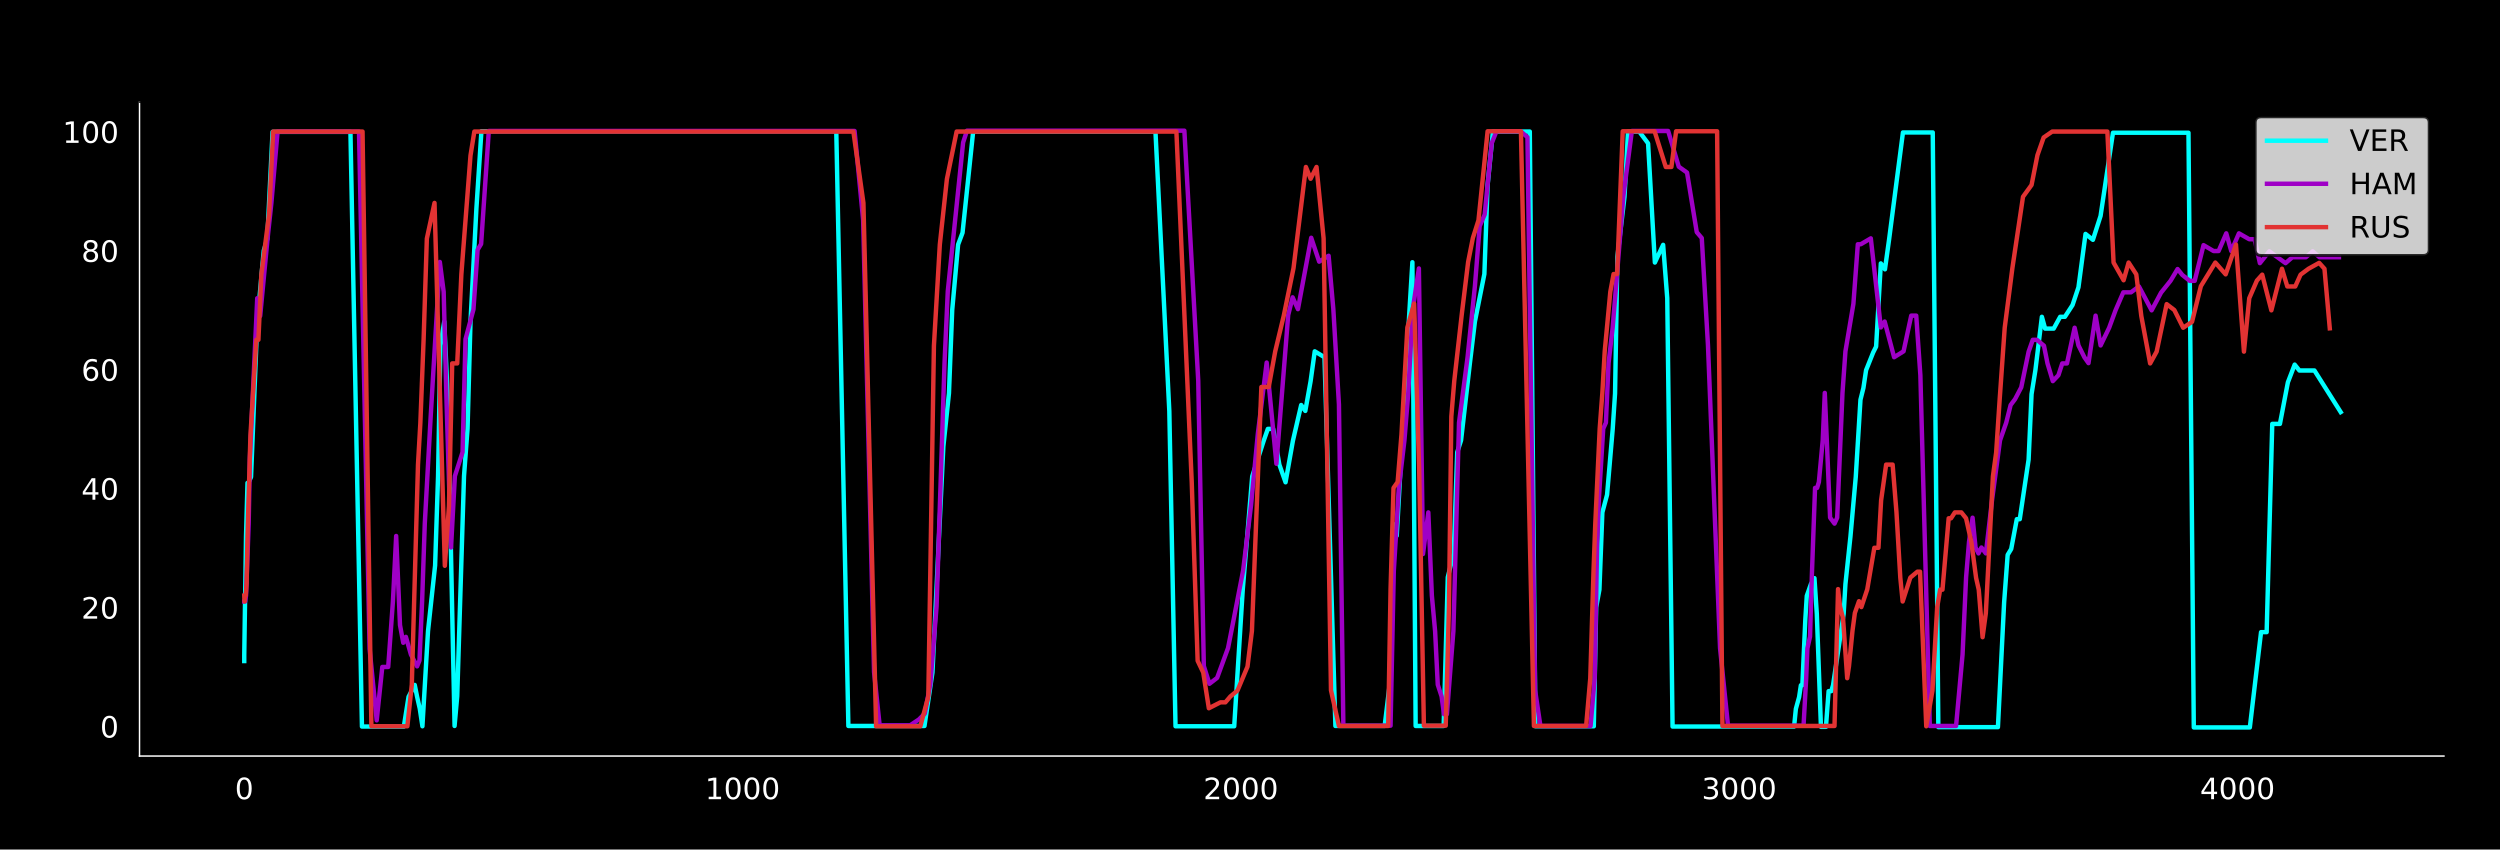 <?xml version="1.0" encoding="utf-8"?>
<!-- Generator: Adobe Illustrator 27.2.0, SVG Export Plug-In . SVG Version: 6.00 Build 0)  -->
<svg version="1.1" id="Layer_1" xmlns="http://www.w3.org/2000/svg" xmlns:xlink="http://www.w3.org/1999/xlink" x="0px" y="0px"
	 viewBox="0 0 847.5 288" style="enable-background:new 0 0 847.5 288;" xml:space="preserve">
<style type="text/css">
	.st0{fill:#FFFFFF;stroke:#000000;stroke-width:0.5;stroke-linejoin:round;}
	.st1{fill:#FFFFFF;}
	
		.st2{clip-path:url(#SVGID_00000048461659230736605670000007764356870237790614_);fill:none;stroke:#00FFFF;stroke-width:1.5;stroke-linecap:square;stroke-linejoin:round;}
	
		.st3{clip-path:url(#SVGID_00000147938296050308974560000001098073862616202916_);fill:none;stroke:#9F00C6;stroke-width:1.5;stroke-linecap:square;stroke-linejoin:round;}
	
		.st4{clip-path:url(#SVGID_00000128454470598472860910000000869157262548469397_);fill:none;stroke:#E23333;stroke-width:1.5;stroke-linecap:square;stroke-linejoin:round;}
	.st5{stroke:#FFFFFF;stroke-width:0.5;stroke-linecap:square;}
	.st6{fill:none;stroke:#000000;stroke-width:0.5;stroke-linecap:square;}
	.st7{stroke:#000000;stroke-width:0.5;stroke-linecap:square;}
	.st8{opacity:0.8;fill:#FFFFFF;stroke:#000000;enable-background:new    ;}
	.st9{fill:none;stroke:#00FFFF;stroke-width:1.5;stroke-linecap:square;stroke-linejoin:round;}
	.st10{fill:none;stroke:#9F00C6;stroke-width:1.5;stroke-linecap:square;stroke-linejoin:round;}
	.st11{fill:none;stroke:#E23333;stroke-width:1.5;stroke-linecap:square;stroke-linejoin:round;}
</style>
<rect width="847.5" height="288"/>
<g id="matplotlib.axis_1">
	<g id="xtick_1">
		<g id="line2d_1">
			<g>
				<g>
					<path id="ma0ec325868" class="st0" d="M82.8,256.3v3.5"/>
				</g>
			</g>
		</g>
		<g id="text_1">
			<g transform="translate(158.328 270.918) scale(0.1 -0.1)">
				<g>
					<path id="DejaVuSans-30" class="st1" d="M-755.3,66.4c-5.1,0-8.9-2.5-11.5-7.5s-3.8-12.5-3.8-22.5s1.3-17.5,3.8-22.5
						c2.6-5,6.4-7.5,11.5-7.5s8.9,2.5,11.5,7.5s3.8,12.5,3.8,22.5s-1.3,17.5-3.8,22.5C-746.4,63.9-750.2,66.4-755.3,66.4z
						 M-755.3,74.2c8.2,0,14.4-3.2,18.7-9.7s6.5-15.8,6.5-28.1s-2.2-21.6-6.5-28.1s-10.6-9.7-18.7-9.7c-8.2,0-14.4,3.2-18.7,9.7
						s-6.5,15.8-6.5,28.1s2.2,21.7,6.5,28.1C-769.8,71-763.5,74.2-755.3,74.2z"/>
				</g>
			</g>
		</g>
	</g>
	<g id="xtick_2">
		<g id="line2d_2">
			<g>
				<g>
					<path id="ma0ec325868_00000077283457598270606720000017307105215322514093_" class="st0" d="M251.7,256.3v3.5"/>
				</g>
			</g>
		</g>
		<g id="text_2">
			<g transform="translate(317.714 270.918) scale(0.1 -0.1)">
				<g>
					<path id="DejaVuSans-31" class="st1" d="M-774.7,8.3h16.1v55.6l-17.5-3.5v9l17.4,3.5h9.9V8.3h16.1V0h-42V8.3z"/>
				</g>
				<g>
					<path id="DejaVuSans-30_00000049927668699577525450000010434424006532201407_" class="st1" d="M-691.7,66.4
						c-5.1,0-8.9-2.5-11.5-7.5s-3.8-12.5-3.8-22.5s1.3-17.5,3.8-22.5c2.6-5,6.4-7.5,11.5-7.5s8.9,2.5,11.5,7.5s3.8,12.5,3.8,22.5
						s-1.3,17.5-3.8,22.5C-682.8,63.9-686.6,66.4-691.7,66.4z M-691.7,74.2c8.2,0,14.4-3.2,18.7-9.7s6.5-15.8,6.5-28.1
						s-2.2-21.6-6.5-28.1s-10.6-9.7-18.7-9.7c-8.2,0-14.4,3.2-18.7,9.7s-6.5,15.8-6.5,28.1s2.2,21.7,6.5,28.1
						C-706.1,71-699.9,74.2-691.7,74.2z"/>
				</g>
				<g>
					<path id="DejaVuSans-30_00000096029599595009725650000004230335939338243259_" class="st1" d="M-628.1,66.4
						c-5.1,0-8.9-2.5-11.5-7.5s-3.8-12.5-3.8-22.5s1.3-17.5,3.8-22.5c2.6-5,6.4-7.5,11.5-7.5s8.9,2.5,11.5,7.5s3.8,12.5,3.8,22.5
						s-1.3,17.5-3.8,22.5S-623,66.4-628.1,66.4z M-628.1,74.2c8.2,0,14.4-3.2,18.7-9.7s6.5-15.8,6.5-28.1s-2.2-21.6-6.5-28.1
						s-10.6-9.7-18.7-9.7c-8.2,0-14.4,3.2-18.7,9.7s-6.5,15.8-6.5,28.1s2.2,21.7,6.5,28.1C-642.5,71-636.3,74.2-628.1,74.2z"/>
				</g>
				<g>
					<path id="DejaVuSans-30_00000119806805582221941320000002077756627094103728_" class="st1" d="M-564.5,66.4
						c-5.1,0-8.9-2.5-11.5-7.5s-3.8-12.5-3.8-22.5s1.3-17.5,3.8-22.5c2.6-5,6.4-7.5,11.5-7.5s8.9,2.5,11.5,7.5s3.8,12.5,3.8,22.5
						s-1.3,17.5-3.8,22.5S-559.4,66.4-564.5,66.4z M-564.5,74.2c8.2,0,14.4-3.2,18.7-9.7s6.5-15.8,6.5-28.1s-2.2-21.6-6.5-28.1
						s-10.6-9.7-18.7-9.7c-8.2,0-14.4,3.2-18.7,9.7s-6.5,15.8-6.5,28.1s2.2,21.7,6.5,28.1C-578.9,71-572.6,74.2-564.5,74.2z"/>
				</g>
			</g>
		</g>
	</g>
	<g id="xtick_3">
		<g id="line2d_3">
			<g>
				<g>
					<path id="ma0ec325868_00000163048360243713804880000018122899811033899168_" class="st0" d="M420.7,256.3v3.5"/>
				</g>
			</g>
		</g>
		<g id="text_3">
			<g transform="translate(486.643 270.918) scale(0.1 -0.1)">
				<g>
					<path id="DejaVuSans-32" class="st1" d="M-767.9,8.3h34.4V0h-46.3v8.3c3.7,3.9,8.8,9.1,15.3,15.6s10.5,10.7,12.2,12.6
						c3.2,3.5,5.4,6.5,6.6,9c1.3,2.5,1.9,4.9,1.9,7.2c0,3.9-1.4,7-4.1,9.5c-2.7,2.4-6.3,3.7-10.6,3.7c-3.1,0-6.4-0.5-9.8-1.6
						c-3.4-1.1-7.1-2.7-11-4.9v10c4,1.6,7.7,2.8,11.1,3.6c3.5,0.8,6.6,1.2,9.5,1.2c7.6,0,13.6-1.9,18.1-5.7
						c4.5-3.8,6.7-8.8,6.7-15.1c0-3-0.6-5.8-1.7-8.5c-1.1-2.7-3.2-5.8-6.1-9.5c-0.8-0.9-3.4-3.7-7.8-8.2
						C-753.8,22.7-760,16.4-767.9,8.3z"/>
				</g>
				<g>
					<path id="DejaVuSans-30_00000082352994208277430010000012661090470059183497_" class="st1" d="M-691.7,66.4
						c-5.1,0-8.9-2.5-11.5-7.5s-3.8-12.5-3.8-22.5s1.3-17.5,3.8-22.5c2.6-5,6.4-7.5,11.5-7.5s8.9,2.5,11.5,7.5s3.8,12.5,3.8,22.5
						s-1.3,17.5-3.8,22.5C-682.8,63.9-686.6,66.4-691.7,66.4z M-691.7,74.2c8.2,0,14.4-3.2,18.7-9.7s6.5-15.8,6.5-28.1
						s-2.2-21.6-6.5-28.1s-10.6-9.7-18.7-9.7c-8.2,0-14.4,3.2-18.7,9.7s-6.5,15.8-6.5,28.1s2.2,21.7,6.5,28.1
						C-706.1,71-699.9,74.2-691.7,74.2z"/>
				</g>
				<g>
					<path id="DejaVuSans-30_00000100352297254193324000000014128119459440386744_" class="st1" d="M-628.1,66.4
						c-5.1,0-8.9-2.5-11.5-7.5s-3.8-12.5-3.8-22.5s1.3-17.5,3.8-22.5c2.6-5,6.4-7.5,11.5-7.5s8.9,2.5,11.5,7.5s3.8,12.5,3.8,22.5
						s-1.3,17.5-3.8,22.5S-623,66.4-628.1,66.4z M-628.1,74.2c8.2,0,14.4-3.2,18.7-9.7s6.5-15.8,6.5-28.1s-2.2-21.6-6.5-28.1
						s-10.6-9.7-18.7-9.7c-8.2,0-14.4,3.2-18.7,9.7s-6.5,15.8-6.5,28.1s2.2,21.7,6.5,28.1C-642.5,71-636.3,74.2-628.1,74.2z"/>
				</g>
				<g>
					<path id="DejaVuSans-30_00000066473761793607258500000005787744618234792619_" class="st1" d="M-564.5,66.4
						c-5.1,0-8.9-2.5-11.5-7.5s-3.8-12.5-3.8-22.5s1.3-17.5,3.8-22.5c2.6-5,6.4-7.5,11.5-7.5s8.9,2.5,11.5,7.5s3.8,12.5,3.8,22.5
						s-1.3,17.5-3.8,22.5S-559.4,66.4-564.5,66.4z M-564.5,74.2c8.2,0,14.4-3.2,18.7-9.7s6.5-15.8,6.5-28.1s-2.2-21.6-6.5-28.1
						s-10.6-9.7-18.7-9.7c-8.2,0-14.4,3.2-18.7,9.7s-6.5,15.8-6.5,28.1s2.2,21.7,6.5,28.1C-578.9,71-572.6,74.2-564.5,74.2z"/>
				</g>
			</g>
		</g>
	</g>
	<g id="xtick_4">
		<g id="line2d_4">
			<g>
				<g>
					<path id="ma0ec325868_00000046329645681000238010000007478846046972601232_" class="st0" d="M589.6,256.3v3.5"/>
				</g>
			</g>
		</g>
		<g id="text_4">
			<g transform="translate(655.573 270.918) scale(0.1 -0.1)">
				<g>
					<path id="DejaVuSans-33" class="st1" d="M-746.5,39.3c4.7-1,8.4-3.1,11-6.3c2.7-3.2,4-7.1,4-11.8c0-7.2-2.5-12.8-7.4-16.7
						s-12-5.9-21.1-5.9c-3.1,0-6.2,0.3-9.4,0.9s-6.6,1.5-10,2.7v9.5c2.7-1.6,5.7-2.8,9-3.6c3.3-0.8,6.7-1.2,10.2-1.2
						c6.2,0,10.9,1.2,14.1,3.7c3.2,2.4,4.9,6,4.9,10.6c0,4.3-1.5,7.7-4.5,10.1s-7.2,3.6-12.6,3.6h-8.5V43h8.9c4.8,0,8.6,1,11.1,2.9
						c2.6,1.9,3.9,4.7,3.9,8.4c0,3.7-1.3,6.6-4,8.6c-2.6,2-6.4,3-11.4,3c-2.7,0-5.6-0.3-8.7-0.9c-3.1-0.6-6.5-1.5-10.2-2.7v8.8
						c3.8,1,7.3,1.8,10.5,2.3c3.3,0.5,6.4,0.8,9.2,0.8c7.5,0,13.4-1.7,17.8-5.1c4.4-3.4,6.5-8,6.5-13.8c0-4-1.2-7.5-3.5-10.2
						S-742.3,40.4-746.5,39.3z"/>
				</g>
				<g>
					<path id="DejaVuSans-30_00000147204703673984486800000008232525909757303456_" class="st1" d="M-691.7,66.4
						c-5.1,0-8.9-2.5-11.5-7.5s-3.8-12.5-3.8-22.5s1.3-17.5,3.8-22.5c2.6-5,6.4-7.5,11.5-7.5s8.9,2.5,11.5,7.5s3.8,12.5,3.8,22.5
						s-1.3,17.5-3.8,22.5C-682.8,63.9-686.6,66.4-691.7,66.4z M-691.7,74.2c8.2,0,14.4-3.2,18.7-9.7s6.5-15.8,6.5-28.1
						s-2.2-21.6-6.5-28.1s-10.6-9.7-18.7-9.7c-8.2,0-14.4,3.2-18.7,9.7s-6.5,15.8-6.5,28.1s2.2,21.7,6.5,28.1
						C-706.1,71-699.9,74.2-691.7,74.2z"/>
				</g>
				<g>
					<path id="DejaVuSans-30_00000082361923639282949070000010773726816483686052_" class="st1" d="M-628.1,66.4
						c-5.1,0-8.9-2.5-11.5-7.5s-3.8-12.5-3.8-22.5s1.3-17.5,3.8-22.5c2.6-5,6.4-7.5,11.5-7.5s8.9,2.5,11.5,7.5s3.8,12.5,3.8,22.5
						s-1.3,17.5-3.8,22.5S-623,66.4-628.1,66.4z M-628.1,74.2c8.2,0,14.4-3.2,18.7-9.7s6.5-15.8,6.5-28.1s-2.2-21.6-6.5-28.1
						s-10.6-9.7-18.7-9.7c-8.2,0-14.4,3.2-18.7,9.7s-6.5,15.8-6.5,28.1s2.2,21.7,6.5,28.1C-642.5,71-636.3,74.2-628.1,74.2z"/>
				</g>
				<g>
					<path id="DejaVuSans-30_00000092433013185929140980000017766289666794081414_" class="st1" d="M-564.5,66.4
						c-5.1,0-8.9-2.5-11.5-7.5s-3.8-12.5-3.8-22.5s1.3-17.5,3.8-22.5c2.6-5,6.4-7.5,11.5-7.5s8.9,2.5,11.5,7.5s3.8,12.5,3.8,22.5
						s-1.3,17.5-3.8,22.5S-559.4,66.4-564.5,66.4z M-564.5,74.2c8.2,0,14.4-3.2,18.7-9.7s6.5-15.8,6.5-28.1s-2.2-21.6-6.5-28.1
						s-10.6-9.7-18.7-9.7c-8.2,0-14.4,3.2-18.7,9.7s-6.5,15.8-6.5,28.1s2.2,21.7,6.5,28.1C-578.9,71-572.6,74.2-564.5,74.2z"/>
				</g>
			</g>
		</g>
	</g>
	<g id="xtick_5">
		<g id="line2d_5">
			<g>
				<g>
					<path id="ma0ec325868_00000158723979303878750400000012153238996161146017_" class="st0" d="M758.5,256.3v3.5"/>
				</g>
			</g>
		</g>
		<g id="text_5">
			<g transform="translate(824.502 270.918) scale(0.1 -0.1)">
				<g>
					<path id="DejaVuSans-34" class="st1" d="M-749.3,64.3l-24.9-38.9h24.9V64.3z M-751.9,72.9h12.4V25.4h10.4v-8.2h-10.4V0h-9.8
						v17.2h-32.9v9.5L-751.9,72.9z"/>
				</g>
				<g>
					<path id="DejaVuSans-30_00000158716800432931835030000014019629162392704431_" class="st1" d="M-691.7,66.4
						c-5.1,0-8.9-2.5-11.5-7.5s-3.8-12.5-3.8-22.5s1.3-17.5,3.8-22.5c2.6-5,6.4-7.5,11.5-7.5s8.9,2.5,11.5,7.5s3.8,12.5,3.8,22.5
						s-1.3,17.5-3.8,22.5C-682.8,63.9-686.6,66.4-691.7,66.4z M-691.7,74.2c8.2,0,14.4-3.2,18.7-9.7s6.5-15.8,6.5-28.1
						s-2.2-21.6-6.5-28.1s-10.6-9.7-18.7-9.7c-8.2,0-14.4,3.2-18.7,9.7s-6.5,15.8-6.5,28.1s2.2,21.7,6.5,28.1
						C-706.1,71-699.9,74.2-691.7,74.2z"/>
				</g>
				<g>
					<path id="DejaVuSans-30_00000011737026683558300670000015173857588049815942_" class="st1" d="M-628.1,66.4
						c-5.1,0-8.9-2.5-11.5-7.5s-3.8-12.5-3.8-22.5s1.3-17.5,3.8-22.5c2.6-5,6.4-7.5,11.5-7.5s8.9,2.5,11.5,7.5s3.8,12.5,3.8,22.5
						s-1.3,17.5-3.8,22.5S-623,66.4-628.1,66.4z M-628.1,74.2c8.2,0,14.4-3.2,18.7-9.7s6.5-15.8,6.5-28.1s-2.2-21.6-6.5-28.1
						s-10.6-9.7-18.7-9.7c-8.2,0-14.4,3.2-18.7,9.7s-6.5,15.8-6.5,28.1s2.2,21.7,6.5,28.1C-642.5,71-636.3,74.2-628.1,74.2z"/>
				</g>
				<g>
					<path id="DejaVuSans-30_00000176725813045441297950000006279107544535686049_" class="st1" d="M-564.5,66.4
						c-5.1,0-8.9-2.5-11.5-7.5s-3.8-12.5-3.8-22.5s1.3-17.5,3.8-22.5c2.6-5,6.4-7.5,11.5-7.5s8.9,2.5,11.5,7.5s3.8,12.5,3.8,22.5
						s-1.3,17.5-3.8,22.5S-559.4,66.4-564.5,66.4z M-564.5,74.2c8.2,0,14.4-3.2,18.7-9.7s6.5-15.8,6.5-28.1s-2.2-21.6-6.5-28.1
						s-10.6-9.7-18.7-9.7c-8.2,0-14.4,3.2-18.7,9.7s-6.5,15.8-6.5,28.1s2.2,21.7,6.5,28.1C-578.9,71-572.6,74.2-564.5,74.2z"/>
				</g>
			</g>
		</g>
	</g>
</g>
<g id="matplotlib.axis_2">
	<g id="ytick_1">
		<g id="line2d_6">
			<g>
				<g>
					<path id="mc869108818" class="st0" d="M47.3,246.2h-3.5"/>
				</g>
			</g>
		</g>
		<g id="text_6">
			<g transform="translate(112.638 250.039) scale(0.1 -0.1)">
				<g>
					<path id="DejaVuSans-30_00000023998285585592658690000016211039275142477493_" class="st1" d="M-755.3,66.4
						c-5.1,0-8.9-2.5-11.5-7.5s-3.8-12.5-3.8-22.5s1.3-17.5,3.8-22.5c2.6-5,6.4-7.5,11.5-7.5s8.9,2.5,11.5,7.5s3.8,12.5,3.8,22.5
						s-1.3,17.5-3.8,22.5C-746.4,63.9-750.2,66.4-755.3,66.4z M-755.3,74.2c8.2,0,14.4-3.2,18.7-9.7s6.5-15.8,6.5-28.1
						s-2.2-21.6-6.5-28.1s-10.6-9.7-18.7-9.7c-8.2,0-14.4,3.2-18.7,9.7s-6.5,15.8-6.5,28.1s2.2,21.7,6.5,28.1
						C-769.8,71-763.5,74.2-755.3,74.2z"/>
				</g>
			</g>
		</g>
	</g>
	<g id="ytick_2">
		<g id="line2d_7">
			<g>
				<g>
					<path id="mc869108818_00000018919032297514291300000008704082162917893255_" class="st0" d="M47.3,205.9h-3.5"/>
				</g>
			</g>
		</g>
		<g id="text_7">
			<g transform="translate(106.275 209.719) scale(0.1 -0.1)">
				<g>
					<path id="DejaVuSans-32_00000165928574177253433270000001070469143906169226_" class="st1" d="M-767.9,8.3h34.4V0h-46.3v8.3
						c3.7,3.9,8.8,9.1,15.3,15.6s10.5,10.7,12.2,12.6c3.2,3.5,5.4,6.5,6.6,9c1.3,2.5,1.9,4.9,1.9,7.2c0,3.9-1.4,7-4.1,9.5
						c-2.7,2.4-6.3,3.7-10.6,3.7c-3.1,0-6.4-0.5-9.8-1.6c-3.4-1.1-7.1-2.7-11-4.9v10c4,1.6,7.7,2.8,11.1,3.6
						c3.5,0.8,6.6,1.2,9.5,1.2c7.6,0,13.6-1.9,18.1-5.7c4.5-3.8,6.7-8.8,6.7-15.1c0-3-0.6-5.8-1.7-8.5c-1.1-2.7-3.2-5.8-6.1-9.5
						c-0.8-0.9-3.4-3.7-7.8-8.2C-753.8,22.7-760,16.4-767.9,8.3z"/>
				</g>
				<g>
					<path id="DejaVuSans-30_00000170276155898603416550000011065909798552742069_" class="st1" d="M-691.7,66.4
						c-5.1,0-8.9-2.5-11.5-7.5s-3.8-12.5-3.8-22.5s1.3-17.5,3.8-22.5c2.6-5,6.4-7.5,11.5-7.5s8.9,2.5,11.5,7.5s3.8,12.5,3.8,22.5
						s-1.3,17.5-3.8,22.5C-682.8,63.9-686.6,66.4-691.7,66.4z M-691.7,74.2c8.2,0,14.4-3.2,18.7-9.7s6.5-15.8,6.5-28.1
						s-2.2-21.6-6.5-28.1s-10.6-9.7-18.7-9.7c-8.2,0-14.4,3.2-18.7,9.7s-6.5,15.8-6.5,28.1s2.2,21.7,6.5,28.1
						C-706.1,71-699.9,74.2-691.7,74.2z"/>
				</g>
			</g>
		</g>
	</g>
	<g id="ytick_3">
		<g id="line2d_8">
			<g>
				<g>
					<path id="mc869108818_00000011726130851211105810000002565441102811148459_" class="st0" d="M47.3,165.6h-3.5"/>
				</g>
			</g>
		</g>
		<g id="text_8">
			<g transform="translate(106.275 169.399) scale(0.1 -0.1)">
				<g>
					<path id="DejaVuSans-34_00000147180841542231855560000014291348924645182364_" class="st1" d="M-749.3,64.3l-24.9-38.9h24.9
						V64.3z M-751.9,72.9h12.4V25.4h10.4v-8.2h-10.4V0h-9.8v17.2h-32.9v9.5L-751.9,72.9z"/>
				</g>
				<g>
					<path id="DejaVuSans-30_00000160171856671940974390000002091275977595606923_" class="st1" d="M-691.7,66.4
						c-5.1,0-8.9-2.5-11.5-7.5s-3.8-12.5-3.8-22.5s1.3-17.5,3.8-22.5c2.6-5,6.4-7.5,11.5-7.5s8.9,2.5,11.5,7.5s3.8,12.5,3.8,22.5
						s-1.3,17.5-3.8,22.5C-682.8,63.9-686.6,66.4-691.7,66.4z M-691.7,74.2c8.2,0,14.4-3.2,18.7-9.7s6.5-15.8,6.5-28.1
						s-2.2-21.6-6.5-28.1s-10.6-9.7-18.7-9.7c-8.2,0-14.4,3.2-18.7,9.7s-6.5,15.8-6.5,28.1s2.2,21.7,6.5,28.1
						C-706.1,71-699.9,74.2-691.7,74.2z"/>
				</g>
			</g>
		</g>
	</g>
	<g id="ytick_4">
		<g id="line2d_9">
			<g>
				<g>
					<path id="mc869108818_00000106839692925589377400000005502694621587874195_" class="st0" d="M47.3,125.3h-3.5"/>
				</g>
			</g>
		</g>
		<g id="text_9">
			<g transform="translate(106.275 129.079) scale(0.1 -0.1)">
				<g>
					<path id="DejaVuSans-36" class="st1" d="M-754.1,40.4c-4.4,0-7.9-1.5-10.5-4.5s-3.9-7.2-3.9-12.4s1.3-9.4,3.9-12.4
						c2.6-3,6.1-4.6,10.5-4.6s7.9,1.5,10.5,4.6s3.9,7.2,3.9,12.4c0,5.3-1.3,9.4-3.9,12.4S-749.7,40.4-754.1,40.4z M-734.5,71.3v-9
						c-2.5,1.2-5,2.1-7.5,2.7s-5,0.9-7.5,0.9c-6.5,0-11.5-2.2-14.9-6.6s-5.4-11-5.9-19.9c1.9,2.8,4.3,5,7.2,6.5s6.1,2.3,9.6,2.3
						c7.3,0,13.1-2.2,17.4-6.7c4.2-4.4,6.4-10.5,6.4-18.1c0-7.5-2.2-13.5-6.6-18c-4.4-4.5-10.3-6.8-17.7-6.8
						c-8.4,0-14.9,3.2-19.3,9.7c-4.5,6.5-6.7,15.8-6.7,28.1c0,11.5,2.7,20.7,8.2,27.6c5.5,6.9,12.8,10.3,22,10.3
						c2.5,0,5-0.2,7.5-0.7C-739.9,73-737.3,72.3-734.5,71.3z"/>
				</g>
				<g>
					<path id="DejaVuSans-30_00000152957468468995975280000010763937859699198351_" class="st1" d="M-691.7,66.4
						c-5.1,0-8.9-2.5-11.5-7.5s-3.8-12.5-3.8-22.5s1.3-17.5,3.8-22.5c2.6-5,6.4-7.5,11.5-7.5s8.9,2.5,11.5,7.5s3.8,12.5,3.8,22.5
						s-1.3,17.5-3.8,22.5C-682.8,63.9-686.6,66.4-691.7,66.4z M-691.7,74.2c8.2,0,14.4-3.2,18.7-9.7s6.5-15.8,6.5-28.1
						s-2.2-21.6-6.5-28.1s-10.6-9.7-18.7-9.7c-8.2,0-14.4,3.2-18.7,9.7s-6.5,15.8-6.5,28.1s2.2,21.7,6.5,28.1
						C-706.1,71-699.9,74.2-691.7,74.2z"/>
				</g>
			</g>
		</g>
	</g>
	<g id="ytick_5">
		<g id="line2d_10">
			<g>
				<g>
					<path id="mc869108818_00000018948714191944381580000009487233767635987092_" class="st0" d="M47.3,85h-3.5"/>
				</g>
			</g>
		</g>
		<g id="text_10">
			<g transform="translate(106.275 88.759) scale(0.1 -0.1)">
				<g>
					<path id="DejaVuSans-38" class="st1" d="M-755.3,34.6c-4.7,0-8.4-1.3-11.1-3.8c-2.7-2.5-4-6-4-10.3c0-4.4,1.3-7.8,4-10.4
						c2.7-2.5,6.4-3.8,11.1-3.8s8.4,1.3,11.1,3.8c2.7,2.5,4.1,6,4.1,10.3c0,4.4-1.3,7.8-4,10.3C-746.9,33.4-750.6,34.6-755.3,34.6z
						 M-765.2,38.8c-4.2,1-7.5,3-9.9,5.9s-3.5,6.4-3.5,10.6c0,5.8,2.1,10.4,6.2,13.8c4.2,3.4,9.8,5.1,17.1,5.1s13-1.7,17.1-5.1
						s6.2-8,6.2-13.8c0-4.2-1.2-7.7-3.5-10.6c-2.4-2.9-5.6-4.9-9.8-5.9c4.8-1.1,8.4-3.3,11.1-6.5c2.7-3.2,4-7.2,4-11.8
						c0-7.1-2.2-12.5-6.5-16.3s-10.5-5.7-18.5-5.7s-14.2,1.9-18.5,5.7s-6.5,9.2-6.5,16.3c0,4.6,1.3,8.6,4,11.8
						C-773.7,35.5-770,37.7-765.2,38.8z M-768.8,54.4c0-3.8,1.2-6.7,3.5-8.8c2.4-2.1,5.7-3.2,9.9-3.2s7.6,1.1,9.9,3.2
						c2.4,2.1,3.6,5.1,3.6,8.8c0,3.8-1.2,6.7-3.6,8.8c-2.4,2.1-5.7,3.2-9.9,3.2c-4.3,0-7.6-1.1-9.9-3.2
						C-767.6,61.1-768.8,58.2-768.8,54.4z"/>
				</g>
				<g>
					<path id="DejaVuSans-30_00000132792214580110383910000004384152210208006842_" class="st1" d="M-691.7,66.4
						c-5.1,0-8.9-2.5-11.5-7.5s-3.8-12.5-3.8-22.5s1.3-17.5,3.8-22.5c2.6-5,6.4-7.5,11.5-7.5s8.9,2.5,11.5,7.5s3.8,12.5,3.8,22.5
						s-1.3,17.5-3.8,22.5C-682.8,63.9-686.6,66.4-691.7,66.4z M-691.7,74.2c8.2,0,14.4-3.2,18.7-9.7s6.5-15.8,6.5-28.1
						s-2.2-21.6-6.5-28.1s-10.6-9.7-18.7-9.7c-8.2,0-14.4,3.2-18.7,9.7s-6.5,15.8-6.5,28.1s2.2,21.7,6.5,28.1
						C-706.1,71-699.9,74.2-691.7,74.2z"/>
				</g>
			</g>
		</g>
	</g>
	<g id="ytick_6">
		<g id="line2d_11">
			<g>
				<g>
					<path id="mc869108818_00000154384566901288898060000006856601223532563892_" class="st0" d="M47.3,44.6h-3.5"/>
				</g>
			</g>
		</g>
		<g id="text_11">
			<g transform="translate(99.912 48.439) scale(0.1 -0.1)">
				<g>
					<path id="DejaVuSans-31_00000006695238101888945950000008486168570698553783_" class="st1" d="M-774.7,8.3h16.1v55.6l-17.5-3.5
						v9l17.4,3.5h9.9V8.3h16.1V0h-42V8.3z"/>
				</g>
				<g>
					<path id="DejaVuSans-30_00000154419188665946687630000013166475100242904734_" class="st1" d="M-691.7,66.4
						c-5.1,0-8.9-2.5-11.5-7.5s-3.8-12.5-3.8-22.5s1.3-17.5,3.8-22.5c2.6-5,6.4-7.5,11.5-7.5s8.9,2.5,11.5,7.5s3.8,12.5,3.8,22.5
						s-1.3,17.5-3.8,22.5C-682.8,63.9-686.6,66.4-691.7,66.4z M-691.7,74.2c8.2,0,14.4-3.2,18.7-9.7s6.5-15.8,6.5-28.1
						s-2.2-21.6-6.5-28.1s-10.6-9.7-18.7-9.7c-8.2,0-14.4,3.2-18.7,9.7s-6.5,15.8-6.5,28.1s2.2,21.7,6.5,28.1
						C-706.1,71-699.9,74.2-691.7,74.2z"/>
				</g>
				<g>
					<path id="DejaVuSans-30_00000036219724953574839320000009188209450694792347_" class="st1" d="M-628.1,66.4
						c-5.1,0-8.9-2.5-11.5-7.5s-3.8-12.5-3.8-22.5s1.3-17.5,3.8-22.5c2.6-5,6.4-7.5,11.5-7.5s8.9,2.5,11.5,7.5s3.8,12.5,3.8,22.5
						s-1.3,17.5-3.8,22.5S-623,66.4-628.1,66.4z M-628.1,74.2c8.2,0,14.4-3.2,18.7-9.7s6.5-15.8,6.5-28.1s-2.2-21.6-6.5-28.1
						s-10.6-9.7-18.7-9.7c-8.2,0-14.4,3.2-18.7,9.7s-6.5,15.8-6.5,28.1s2.2,21.7,6.5,28.1C-642.5,71-636.3,74.2-628.1,74.2z"/>
				</g>
			</g>
		</g>
	</g>
</g>
<g>
	<g>
		<defs>
			<rect id="SVGID_1_" x="47.3" y="34.6" width="781.2" height="221.8"/>
		</defs>
		<clipPath id="SVGID_00000047780551321904630620000008309978812342778536_">
			<use xlink:href="#SVGID_1_"  style="overflow:visible;"/>
		</clipPath>
		
			<path style="clip-path:url(#SVGID_00000047780551321904630620000008309978812342778536_);fill:none;stroke:#00FFFF;stroke-width:1.5;stroke-linecap:square;stroke-linejoin:round;" d="
			M82.8,224.1v-2l0,0l0.6-40.3l0.5-18.1h0.3l0.9-2l2.1-52.4L89.4,85l1.2-4l1.8-36.3h26.4l3.9,201.6h14.2l1.6-10.1l2.1-4l0.8,4l0.9,4
			l0.9,6l1.9-32.3l2.4-22.2l1-30.2l0.8-44.4l1.3-8.1l1.2,26.2l2.3,110.9L155,236l2.3-74.6l1.2-16.1l1-36.3l2-38.3l1.7-26.2h120.3
			l4.1,201.6h25.8l2.7-18.1l3.7-76.6l1.9-18.1l1.1-28.2l2-22.2l1.5-4l3.6-34.3h61.8l4.7,94.8l2.1,106.8h19.9l2.9-46.4l3.2-38.3
			l3.9-12.1l1.4-4h1.8l2.1,12.1l2.1,6l2.5-14.1l2.8-12.1l1.4,2l1.8-10.1l1.4-10.1l3.3,2l3.7,125h16.7l1.7-14.1l1.2-54.4l1.2,4
			l4.2-74.6l1.1-18.1l1.1,157.2h9.5l1.4-50.4l2-8.1l1.2-34.3l1.3-4l3-26.2L500,109l3.2-16.1l1.1-30.2l1.8-18.1h12.5l1.9,201.6h19.8
			l0.8-40.3l1.1-6l1-26.2l1.6-6l1.9-22.2l0.8-12.1l0.8-46.4l2.4-20.2l1.2-22.2h3.8l3,4L561,89l2.8-6l1.4,18.1l1.8,145.2h41.2l0.6-6
			l1.1-4l0.6-4h0.5l1-22.2l0.5-8.1l1.4-4l1.2-2l0.8,12.1l1.4,38.3h1.7l0.9-12.1h0.9l0.6-2l3.6-24.2l0.6-10.1l1.7-16.1l1.8-20.2
			l1.6-26.2l1-4l0.9-6l2.4-6l1-2l1.6-28.2l1.4,2l1.4-10.1l4.7-36.3h10.1l1.9,201.6h20.2l2.1-42.3l1.2-16.1l1.2-2l1.9-10.1h1l3-20.2
			l1-22.2l1.3-8.1l2.2-18.1l1.1,4h2.9l2.2-4h1.6l2.6-4l2-6l2.4-18.1l2.5,2l2.6-8.1l4.2-28.2h25.6l1.8,201.6h19l3.8-32.3h1.9
			l1.9-70.6h2.6l2.7-14.1l2.3-6l1.6,2h5.1l8.9,14.1l0,0"/>
	</g>
</g>
<g id="line2d_13">
	<g>
		<g>
			<defs>
				<rect id="SVGID_00000163053652415109409330000012461916391992525467_" x="47.3" y="34.6" width="781.2" height="221.8"/>
			</defs>
			<clipPath id="SVGID_00000041286617443883261150000006878784329598640035_">
				<use xlink:href="#SVGID_00000163053652415109409330000012461916391992525467_"  style="overflow:visible;"/>
			</clipPath>
			
				<path style="clip-path:url(#SVGID_00000041286617443883261150000006878784329598640035_);fill:none;stroke:#9F00C6;stroke-width:1.5;stroke-linecap:square;stroke-linejoin:round;" d="
				M82.8,203.9h0.3l0.3-2l0.9-24.2l0.4-22.2l2.5-54.4l1,6l2.5-26.2L92,68.8l2.1-24.2h27.6l3.6,175.4l2.4,24.2l1.9-18.1h2l1.6-22.2
				l1.1-22.2l1.3,30.2l1.1,6l0.9-2l1.7,6l2.1,4l0.8-2l0.9-20.2l0.9-26.2l2-36.3l3.1-52.4l1.3,10.1l1,38.3l1.5,48.4l1.3-24.2l2.6-8.1
				l1-38.3l2.7-10.1l1.4-20.2l1.2-2l2.6-38.3h124l2.9,30.2l3.7,153.2l1.9,18.1h10.3l3-2l2-2l1.9-10.1l2.1-26.2l2.7-82.7l1.1-24.2
				l5.2-50.4l1.3-4h73.7l4.7,84.7l1.9,96.8l1.9,6l2.6-2l3.7-10.1l1.6-8.1l3.5-18.1l2.7-22.2l2.3-24.2l3-24.2l3.3,34.3l4-50.4l1.5-6
				l1.8,4l4.5-24.2l2.7,8.1l3.2-2l1.6,18.1l1.9,32.3l1.5,108.9h16l1.1-52.4l1.7-28.2l1.9-16.1l1.3-16.1l1.5-28.2l2.1-14l1.4,96.8
				l1.8-14.1l1.2,28.2l1.1,12.1l0.9,18.1l1.3,4l0.8,6h1l2.2-28.2l1.9-70.6l2.9-22.2l2.5-24.2l1.6-20.2l1.7-4l2.4-24.2l1.6-4h8.2
				l2.3,2l2.6,187.5l1.8,12.1h17l1.4-16.1l0.8-44.4l0.6-16.1l1.5-24.2l0.9-2l0.9-20.2l1.4-12.1l3.6-44.4l2.9-22.2h12.3l3.6,12.1
				l2.8,2l3.3,20.2l1.7,2L579,117l4.1,102.8l2.7,26.2h25.6l0.9-16.1l0.4-10.1l0.9-4l0.6-20.2l1.1-30.2h0.7l0.6-2l1.3-14.1l0.7-16.1
				l1.8,42.3l1.5,2l0.9-2l1.8-42.3l1-14.1l2.7-16.1l1.5-20.2h1l3.4-2l3.4,30.2l1.3-2l3.2,12.1l3.2-2l2.6-12.1h1.7l1.4,20.2
				l3.2,118.9h8.9l2.2-24.2l1.2-26.2l1-12.1l1.2-8.1l1,10.1l1,2l1-2l1.5,2l2.1-18.1l2.7-20.2l2.1-6l1.5-6l1.5-2l2.1-4l2.5-12.1
				l1.4-4h1.4l2.4,2l1.2,6l1.8,6l1.9-2l1.3-4h1.6l2.6-12.1l1.3,6l2,4l1.4,2l2.4-16.1l1.7,10.1l2.9-6l2.2-6l2.6-6h2.6l2.7-2l4.3,8.1
				l3.2-6l3.2-4l2.4-4l1.6,2l2.5,2h1.7l3-12.1l3.4,2h1.7l2.6-6l1.7,6l2.6-6l3.5,2h1.8l1.8,8.1l3.2-4l5.5,4l2.3-2h4.6l2.3-2l2.3,2
				h6.6l0,0"/>
		</g>
	</g>
</g>
<g>
	<g>
		<defs>
			<rect id="SVGID_00000136410380128121056090000004993634885027624597_" x="47.3" y="34.6" width="781.2" height="221.8"/>
		</defs>
		<clipPath id="SVGID_00000077309004256327570980000006615349908455801780_">
			<use xlink:href="#SVGID_00000136410380128121056090000004993634885027624597_"  style="overflow:visible;"/>
		</clipPath>
		
			<path style="clip-path:url(#SVGID_00000077309004256327570980000006615349908455801780_);fill:none;stroke:#E23333;stroke-width:1.5;stroke-linecap:square;stroke-linejoin:round;" d="
			M82.8,201.9l0.1,2l0.2-2h0.2l0.3-4l0.3-16.1l1-34.3l2-32.3h0.7l1-22.2l2.6-20.2l1.4-28.2h30.3l3,201.6h12.2l1.5-14.1l2.1-74.6
			l0.8-14.1l1.1-28.2l1.1-34.3l2.6-12.1l3.5,123l1.4-20.2l1.1-48.4h1.7l1.4-30.2l3.1-40.3l1.3-8.1h128.5l3.4,24.2l4.3,177.4h15
			l2.7-10.1l1.9-118.9l2-34.3l2.4-22.2l3.3-16.1h74.5l5.2,118.9l2,60.5l1.9,4l1.9,12.1l3.9-2h1.7l1.7-2l2.4-2l3.4-8.1l1.5-12.1
			l3.2-82.7h2.5l2.2-12.1l2.9-12.1l3.3-16.1l4.2-34.3l1.6,4l2-4l2.4,24.2l2.5,153.2l2.7,12.1h16.7l0.8-46.4l1-34.3l1.4-2l1.3-16.1
			l2-36.3l2.3-8.1l1.7,56.4l1.6,86.7h7.4l1.1-40.3l0.8-64.5l1-12.1l2.5-22.2l2.2-18.1l1.6-8.1l1.9-6l3.1-30.2h11.3l4.4,201.6h17.7
			l1.4-16.1l1.1-36.3l0.6-16.1l1.5-32.3l0.9-12.1l0.8-14.1l1.9-20.2l1.1-6h1.2l1.9-48.4h10.8l3.8,12.1h1.9l1.6-12.1h13.9l1.8,201.6
			h38l1.2-46.4l0.7,6l1,4l1.4,20.2l0.6-4l1.2-12.1l0.8-6l1.4-4l0.8,2l2-6l2.4-14.1h1.4l0.9-16.1l1.7-12.1h2.2l1.3,16.1l1.3,22.2
			l0.8,8.1l2.6-8.1l2.4-2h0.9l2.1,52.4l2.1-12.1l1.6-28.2l1-6h0.8l2.1-24.2h0.8l1.3-2h2.2l1.6,2l1.8,8.1l1.6,12.1l0.9,4l1.3,16.1
			l1.1-8.1l2.4-46.4l1.1-8.1l1.2-18.1l1.7-24.2l2.6-20.2l3.6-24.2l2.9-4l2-10.1l2.1-6l2.9-2h18.7l2.1,44.4l3.4,6l1.7-6l2.6,4
			l1.7,14.1l3,16.1l2.2-4l3.4-16.1l2.6,2l3,6l3-2l3-12.1l4.9-8l3.5,4l3.5-10.1l2.7,36.3l1.8-18.1l2.6-6l1.8-2l3.1,12.1l3.6-14.1
			l1.8,6h2.7l1.8-4l2.7-2l3.6-2l1.8,2l1.8,20.2l0,0"/>
	</g>
</g>
<g id="patch_3">
	<path class="st5" d="M47.3,256.3V34.6"/>
</g>
<g id="patch_4">
	<path class="st6" d="M828.5,256.3V34.6"/>
</g>
<g id="patch_5">
	<path class="st5" d="M47.3,256.3h781.2"/>
</g>
<g id="patch_6">
	<path class="st7" d="M47.3,34.6h781.2"/>
</g>
<g id="legend_1">
	<g id="patch_7">
		<path class="st8" d="M766.5,86.6h55c1.3,0,2-0.7,2-2v-43c0-1.3-0.7-2-2-2h-55c-1.3,0-2,0.7-2,2v43
			C764.5,85.9,765.2,86.6,766.5,86.6z"/>
	</g>
	<g id="line2d_15">
		<path class="st9" d="M768.5,47.7h10h10"/>
	</g>
	<g id="text_12">
		<g transform="translate(875.211 51.158) scale(0.1 -0.1)">
			<g>
				<path id="DejaVuSans-56" d="M-758.5,0l-27.8,72.9h10.3l23.1-61.4l23.1,61.4h10.2L-747.3,0H-758.5z"/>
			</g>
			<g>
				<path id="DejaVuSans-45" d="M-708.9,72.9h46.1v-8.3H-699V43h34.7v-8.3H-699V8.3h37.1V0h-47V72.9z"/>
			</g>
			<g>
				<path id="DejaVuSans-52" d="M-611.1,34.2c2.1-0.7,4.2-2.2,6.2-4.6s4-5.6,6-9.7l10-19.9h-10.6l-9.3,18.7c-2.4,4.9-4.8,8.1-7,9.7
					c-2.3,1.6-5.3,2.4-9.2,2.4h-10.8V0h-9.9v72.9h22.3c8.3,0,14.6-1.7,18.7-5.2c4.1-3.5,6.2-8.7,6.2-15.8c0-4.6-1.1-8.4-3.2-11.4
					C-604,37.4-607.1,35.4-611.1,34.2z M-635.9,64.8V38.9h12.4c4.8,0,8.3,1.1,10.8,3.3c2.4,2.2,3.6,5.4,3.6,9.7s-1.2,7.5-3.6,9.6
					c-2.4,2.2-6,3.3-10.8,3.3H-635.9z"/>
			</g>
		</g>
	</g>
	<g id="line2d_16">
		<path class="st10" d="M768.5,62.3h10h10"/>
	</g>
	<g id="text_13">
		<g transform="translate(875.211 65.837) scale(0.1 -0.1)">
			<g>
				<path id="DejaVuSans-48" d="M-777.3,72.9h9.9V43h35.8v29.9h9.9V0h-9.9v34.7h-35.8V0h-9.9V72.9z"/>
			</g>
			<g>
				<path id="DejaVuSans-41" d="M-677.7,63.2l-13.4-36.3h26.8L-677.7,63.2z M-683.3,72.9h11.2L-644.4,0h-10.2l-6.6,18.7h-32.9
					L-700.7,0h-10.4L-683.3,72.9z"/>
			</g>
			<g>
				<path id="DejaVuSans-4d" d="M-633.7,72.9h14.7l18.6-49.6l18.7,49.6h14.7V0h-9.6v64l-18.8-50h-9.9l-18.8,50V0h-9.6
					C-633.7,0-633.7,72.9-633.7,72.9z"/>
			</g>
		</g>
	</g>
	<g id="line2d_17">
		<path class="st11" d="M768.5,77h10h10"/>
	</g>
	<g id="text_14">
		<g transform="translate(875.211 80.515) scale(0.1 -0.1)">
			<g>
				<path id="DejaVuSans-52_00000012433177760035784890000011126880278919269271_" d="M-742.7,34.2c2.1-0.7,4.2-2.2,6.2-4.6
					s4-5.6,6-9.7l10-19.9h-10.6l-9.3,18.7c-2.4,4.9-4.8,8.1-7,9.7c-2.3,1.6-5.3,2.4-9.2,2.4h-10.8V0h-9.9v72.9h22.3
					c8.3,0,14.6-1.7,18.7-5.2c4.1-3.5,6.2-8.7,6.2-15.8c0-4.6-1.1-8.4-3.2-11.4C-735.6,37.4-738.7,35.4-742.7,34.2z M-767.5,64.8
					V38.9h12.4c4.8,0,8.3,1.1,10.8,3.3c2.4,2.2,3.6,5.4,3.6,9.7s-1.2,7.5-3.6,9.6c-2.4,2.2-6,3.3-10.8,3.3H-767.5z"/>
			</g>
			<g>
				<path id="DejaVuSans-55" d="M-709,72.9h9.9V28.6c0-7.8,1.4-13.4,4.2-16.9c2.8-3.4,7.4-5.1,13.8-5.1c6.3,0,10.9,1.7,13.7,5.1
					s4.2,9.1,4.2,16.9v44.3h9.9V27.4c0-9.5-2.4-16.7-7.1-21.5c-4.7-4.9-11.6-7.3-20.8-7.3s-16.2,2.4-20.9,7.3s-7,12-7,21.5
					L-709,72.9L-709,72.9z"/>
			</g>
			<g>
				<path id="DejaVuSans-53" d="M-590.9,70.5v-9.6c-3.7,1.8-7.3,3.1-10.6,4s-6.5,1.3-9.6,1.3c-5.4,0-9.5-1-12.4-3.1
					c-2.9-2.1-4.4-5-4.4-8.9c0-3.2,1-5.7,2.9-7.3s5.6-3,11-4l6-1.2c7.4-1.4,12.8-3.9,16.3-7.4s5.2-8.3,5.2-14.2
					c0-7.1-2.4-12.4-7.1-16.1c-4.7-3.6-11.7-5.5-20.8-5.5c-3.4,0-7.1,0.4-11,1.2s-7.9,1.9-12.1,3.5v10.2c4-2.2,7.9-3.9,11.8-5.1
					c3.8-1.1,7.6-1.7,11.3-1.7c5.6,0,10,1.1,13,3.3c3.1,2.2,4.6,5.4,4.6,9.5c0,3.6-1.1,6.4-3.3,8.4s-5.8,3.5-10.8,4.5l-6,1.2
					c-7.4,1.5-12.7,3.8-16,6.9c-3.3,3.1-4.9,7.5-4.9,13c0,6.4,2.3,11.5,6.8,15.2s10.8,5.6,18.8,5.6c3.4,0,6.9-0.3,10.5-0.9
					C-598.3,72.7-594.6,71.7-590.9,70.5z"/>
			</g>
		</g>
	</g>
</g>
</svg>
